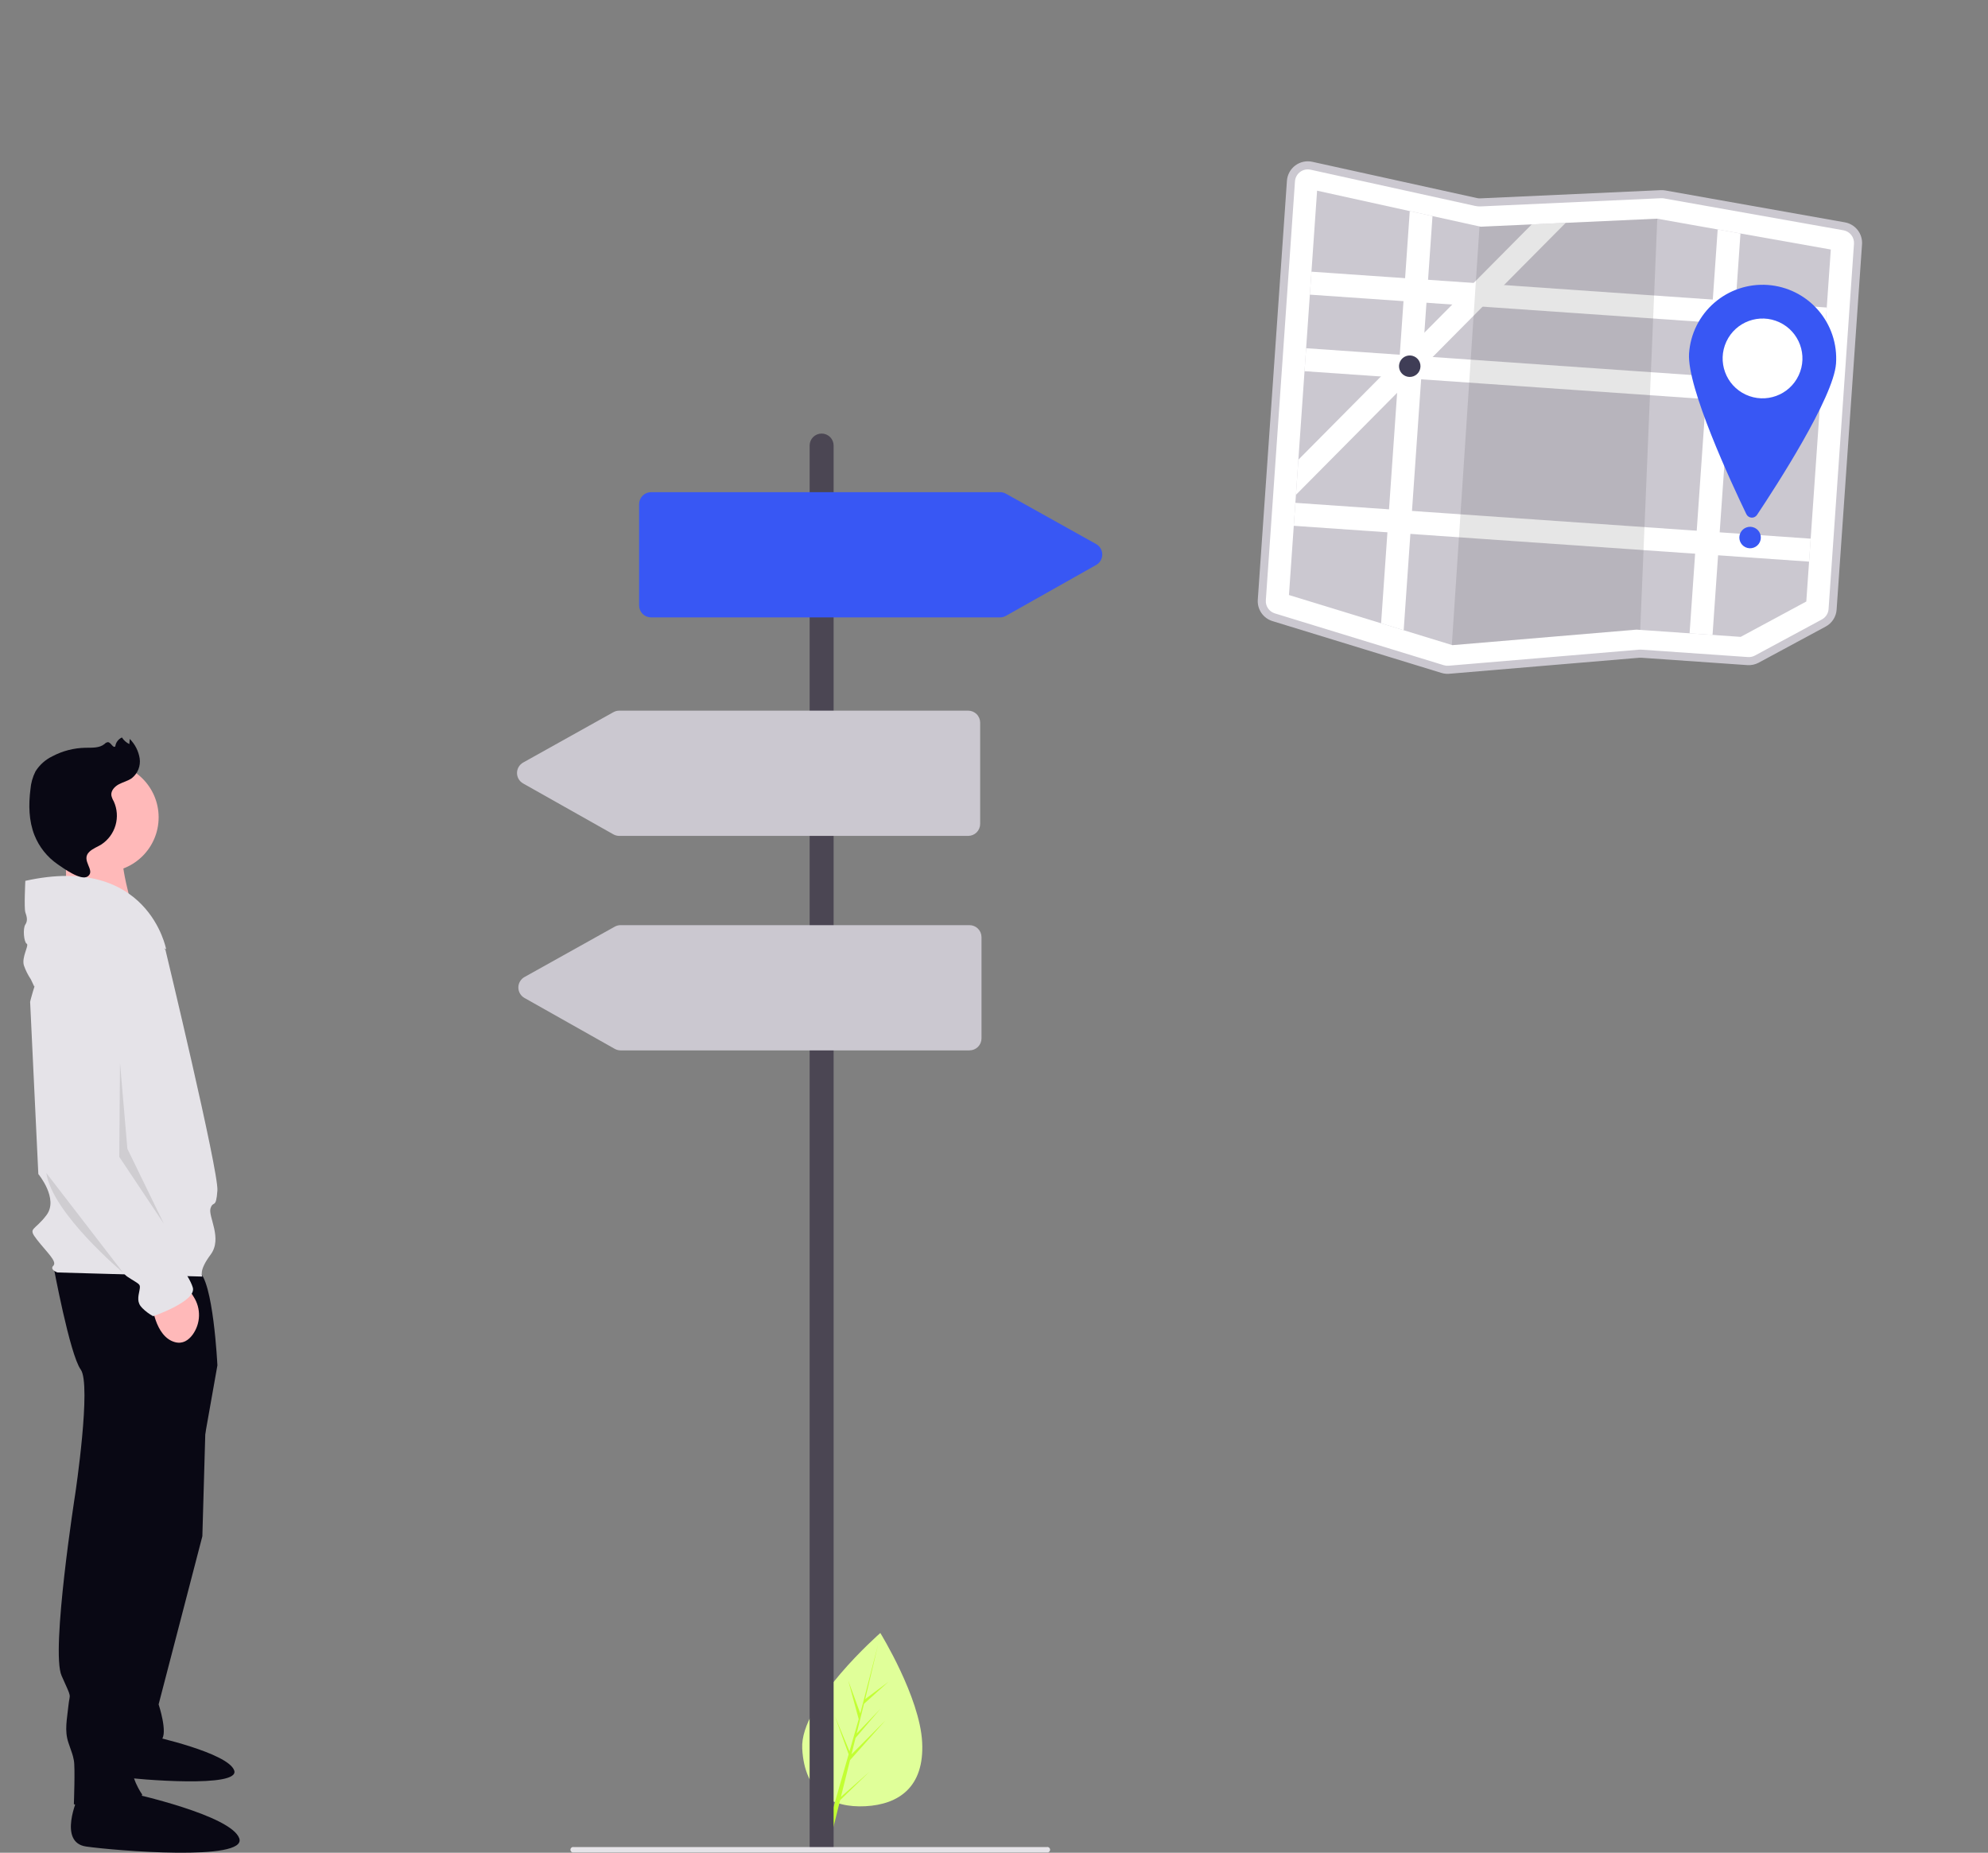 <svg width="631" height="588" viewBox="0 0 631 588" fill="none" xmlns="http://www.w3.org/2000/svg">
<rect x="0" y="0" width="631" height="588" fill="#808080" stroke="none"/>
<g clip-path="url(#clip0_3705_38257)">
<path d="M292.695 552.91C293.447 567.246 285.187 572.696 274.674 573.247C264.162 573.797 255.378 569.239 254.626 554.905C253.875 540.572 279.42 518.27 279.42 518.27C279.42 518.27 291.944 538.577 292.695 552.91Z" fill="#E0FF99"/>
<path d="M266.913 570.287L269.805 558.626L281.066 545.973L270.261 556.802L271.561 551.558L279.438 542.342L271.904 550.166L274.244 540.736L282.011 533.744L274.612 539.254L278.715 521.92L272.805 544.76L273.074 543.824L269.234 533.359L272.556 545.621L269.565 556.062L269.614 555.778L264.975 544.63L269.363 556.764L268.989 558.07L268.972 558.087L268.952 558.196L261.355 584.695L263.234 585.129L266.658 571.328L275.9 562.37L266.913 570.287Z" fill="#C2FF33"/>
<path d="M459.049 213.205C458.593 213.173 458.143 213.089 457.707 212.955L404.098 196.514C402.799 196.12 401.673 195.296 400.905 194.178C400.136 193.059 399.772 191.712 399.87 190.359L409.115 57.426C409.175 56.565 409.42 55.728 409.833 54.97C410.245 54.213 410.817 53.553 411.508 53.036C412.198 52.519 412.992 52.157 413.836 51.975C414.679 51.793 415.552 51.795 416.394 51.98L468.655 63.487C469.059 63.575 469.473 63.611 469.886 63.593L527.153 60.99C527.595 60.97 528.039 60.999 528.475 61.077L585.438 71.192C586.898 71.449 588.211 72.237 589.124 73.406C590.036 74.574 590.482 76.04 590.377 77.518L582.311 193.43C582.243 194.441 581.919 195.418 581.37 196.269C580.821 197.121 580.064 197.819 579.17 198.297L557.923 209.749C556.924 210.288 555.791 210.533 554.658 210.453L520.99 208.109C520.749 208.093 520.506 208.095 520.265 208.115L459.971 213.198C459.664 213.224 459.356 213.226 459.049 213.205Z" fill="white"/>
<path d="M552.433 74.099L545.198 72.815L526.027 69.413L525.994 69.406L496.959 70.727L486.183 71.218L486.179 71.216L469.997 71.95L469.602 71.864L454.678 68.579L447.464 66.993L418.051 60.517L409.122 188.844L438.362 197.813L445.533 200.01L460.815 204.698L460.991 204.754L519.42 199.827L552.5 202.127L573.328 190.901L581.104 79.192L552.433 74.099Z" fill="#CBC8D0"/>
<path d="M579.827 97.596L416.264 86.225L415.757 93.514L579.32 104.885L579.827 97.596Z" fill="white"/>
<path d="M578.137 121.888L414.574 110.517L414.067 117.806L577.63 129.177L578.137 121.888Z" fill="white"/>
<path d="M574.723 170.958L411.16 159.587L410.653 166.876L574.216 178.247L574.723 170.958Z" fill="white"/>
<path d="M552.434 74.102L543.57 201.505L536.282 200.999L545.2 72.817L552.434 74.102Z" fill="white"/>
<path d="M496.956 70.727L477.368 90.475L470.572 97.329L454.722 113.311L451.329 116.73L447.926 120.164L443.455 124.669L411.336 157.05L412.112 145.9L438.303 119.494L444.231 113.514L445.098 112.642L452.107 105.572L460.949 96.657L467.744 89.805L486.178 71.218L496.956 70.727Z" fill="white"/>
<path opacity="0.1" d="M520.612 199.908L519.426 199.825L460.997 204.753L460.82 204.695L469.603 71.867L469.998 71.954L486.182 71.219L496.958 70.728L525.995 69.406L526.03 69.414L520.612 199.908Z" fill="black"/>
<path d="M459.003 213.843C458.499 213.807 458 213.715 457.517 213.566L403.909 197.125C402.471 196.69 401.225 195.778 400.375 194.54C399.524 193.302 399.121 191.811 399.23 190.313L408.476 57.379C408.543 56.427 408.813 55.5 409.27 54.661C409.727 53.823 410.359 53.093 411.124 52.521C411.888 51.949 412.767 51.549 413.701 51.347C414.634 51.145 415.6 51.147 416.532 51.352L468.792 62.862C469.141 62.938 469.498 62.969 469.856 62.953L527.123 60.351C527.613 60.329 528.103 60.361 528.586 60.447L585.549 70.562C587.165 70.845 588.618 71.717 589.628 73.01C590.638 74.302 591.132 75.923 591.016 77.559L582.95 193.471C582.875 194.589 582.517 195.671 581.909 196.613C581.301 197.556 580.463 198.328 579.475 198.858L558.228 210.309C557.122 210.906 555.869 211.176 554.615 211.088L520.945 208.747C520.736 208.733 520.527 208.734 520.318 208.752L460.024 213.835C459.684 213.864 459.343 213.866 459.003 213.843ZM415.385 53.769C414.305 53.694 413.239 54.052 412.423 54.763C411.606 55.473 411.105 56.479 411.03 57.559L401.781 190.49C401.713 191.411 401.961 192.327 402.484 193.088C403.007 193.849 403.773 194.41 404.657 194.677L458.266 211.118C458.764 211.271 459.287 211.327 459.806 211.284L520.101 206.2C520.44 206.172 520.781 206.17 521.12 206.193L554.79 208.533C555.561 208.588 556.333 208.423 557.014 208.056L578.26 196.605C578.868 196.279 579.383 195.805 579.757 195.225C580.131 194.646 580.351 193.981 580.397 193.293L588.463 77.382C588.533 76.377 588.229 75.381 587.609 74.587C586.988 73.793 586.096 73.257 585.103 73.083L528.136 62.965C527.839 62.914 527.538 62.894 527.237 62.907L469.971 65.511C469.391 65.536 468.809 65.486 468.241 65.362L415.98 53.855C415.784 53.812 415.585 53.783 415.384 53.769L415.385 53.769Z" fill="#CBC8D0"/>
<path d="M454.681 68.579L445.536 200.01L438.366 197.812L447.467 66.994L454.681 68.579Z" fill="white"/>
<path d="M446.019 119.313C447.725 120.108 449.754 119.37 450.55 117.664C451.345 115.957 450.607 113.929 448.901 113.133C447.194 112.337 445.165 113.076 444.37 114.782C443.574 116.489 444.312 118.517 446.019 119.313Z" fill="#3F3D56"/>
<path d="M554.046 173.69C555.752 174.485 557.781 173.747 558.577 172.04C559.373 170.334 558.634 168.306 556.928 167.51C555.221 166.714 553.193 167.453 552.397 169.159C551.601 170.866 552.339 172.894 554.046 173.69Z" fill="#3857F4"/>
<path d="M582.763 115.378C582.014 126.138 563.69 154.408 557.68 163.424C557.49 163.709 557.227 163.939 556.919 164.091C556.611 164.242 556.268 164.309 555.926 164.285C555.584 164.262 555.254 164.148 554.97 163.955C554.685 163.763 554.457 163.499 554.308 163.19C549.602 153.431 535.369 122.896 536.117 112.135C536.548 105.95 539.418 100.189 544.096 96.12C548.774 92.05 554.877 90.006 561.063 90.436C567.249 90.866 573.01 93.735 577.079 98.413C581.149 103.09 583.194 109.193 582.763 115.378Z" fill="#3857F4"/>
<path d="M554.087 125.234C560.426 128.189 567.96 125.447 570.916 119.108C573.872 112.77 571.13 105.237 564.791 102.281C558.453 99.326 550.918 102.068 547.962 108.406C545.006 114.744 547.749 122.278 554.087 125.234Z" fill="white"/>
<path d="M264.592 587.479H256.98V141.404C256.98 140.395 257.381 139.427 258.095 138.713C258.809 138 259.777 137.599 260.786 137.599C261.796 137.599 262.764 138 263.478 138.713C264.191 139.427 264.592 140.395 264.592 141.404V587.479Z" fill="#4B4653"/>
<path d="M332.243 587.899H182.121C181.994 587.928 181.862 587.928 181.734 587.899C181.607 587.87 181.488 587.813 181.386 587.732C181.284 587.651 181.201 587.548 181.145 587.43C181.088 587.312 181.059 587.184 181.059 587.053C181.059 586.923 181.088 586.794 181.145 586.676C181.201 586.559 181.284 586.456 181.386 586.374C181.488 586.293 181.607 586.236 181.734 586.207C181.862 586.178 181.994 586.178 182.121 586.208H332.243C332.37 586.178 332.502 586.178 332.629 586.207C332.756 586.236 332.875 586.293 332.978 586.374C333.08 586.456 333.162 586.559 333.219 586.676C333.275 586.794 333.305 586.923 333.305 587.053C333.305 587.184 333.275 587.312 333.219 587.43C333.162 587.548 333.08 587.651 332.978 587.732C332.875 587.813 332.756 587.87 332.629 587.899C332.502 587.928 332.37 587.928 332.243 587.899Z" fill="#E5E3E8"/>
<path d="M317.409 195.947H206.661C205.652 195.946 204.685 195.544 203.971 194.831C203.258 194.118 202.857 193.151 202.855 192.142V160.007C202.857 158.998 203.258 158.031 203.971 157.318C204.685 156.604 205.652 156.203 206.661 156.202H317.418C318.067 156.202 318.706 156.369 319.273 156.685L347.913 172.666C348.504 172.995 348.996 173.476 349.339 174.059C349.682 174.641 349.863 175.304 349.865 175.98C349.866 176.656 349.688 177.321 349.347 177.905C349.007 178.489 348.517 178.972 347.928 179.304L319.28 195.456C318.709 195.778 318.065 195.947 317.409 195.947Z" fill="#3857F4"/>
<path d="M307.302 265.289H196.555C195.901 265.288 195.257 265.119 194.687 264.798L166.038 248.646C165.449 248.314 164.959 247.831 164.619 247.247C164.279 246.663 164.1 245.999 164.102 245.323C164.103 244.647 164.285 243.983 164.628 243.401C164.971 242.818 165.463 242.337 166.053 242.008L194.694 226.027C195.261 225.711 195.899 225.544 196.548 225.544H307.305C308.314 225.545 309.282 225.946 309.995 226.66C310.708 227.373 311.11 228.34 311.111 229.349V261.483C311.11 262.492 310.708 263.459 309.995 264.172C309.282 264.886 308.314 265.287 307.305 265.288L307.302 265.289Z" fill="#CBC8D0"/>
<path d="M307.726 333.363H196.979C196.325 333.363 195.681 333.194 195.111 332.873L166.462 316.72C165.873 316.388 165.383 315.905 165.043 315.321C164.702 314.737 164.524 314.073 164.525 313.397C164.527 312.721 164.709 312.057 165.052 311.475C165.395 310.892 165.887 310.412 166.477 310.082L195.118 294.101C195.685 293.785 196.323 293.619 196.972 293.618H307.729C308.738 293.619 309.705 294.021 310.419 294.734C311.132 295.447 311.534 296.414 311.535 297.423V329.557C311.534 330.566 311.132 331.533 310.419 332.247C309.705 332.96 308.738 333.361 307.729 333.362L307.726 333.363Z" fill="#CBC8D0"/>
<path d="M65.531 442.017L64.229 487.566L50.345 540.925C50.345 540.925 53.382 550.034 51.213 552.204C49.044 554.374 39.065 558.278 39.065 558.278L47.307 444.62L65.531 442.017Z" fill="#090814"/>
<path d="M35.389 551.981C35.389 551.981 30.438 562.872 37.369 563.863C44.3 564.853 76.317 567.491 74.337 561.883C72.357 556.275 48.262 550.992 48.262 550.992L35.389 551.981Z" fill="#090814"/>
<path d="M16.939 401.673C16.939 401.673 22.146 429.87 25.617 434.644C29.088 439.418 23.881 474.12 23.881 474.12C23.881 474.12 16.072 524.008 19.543 531.816C23.014 539.624 22.146 537.022 21.712 541.36C21.278 545.698 20.41 549.169 21.712 553.073C23.014 556.976 23.014 556.543 23.448 558.713C23.881 560.882 23.448 572.595 23.448 572.595C23.448 572.595 42.104 579.102 45.142 569.558C45.142 569.558 40.803 563.485 42.104 558.713C43.462 553.911 44.191 548.953 44.274 543.963V534.851L64.232 460.233L69.005 433.335C69.005 433.335 67.703 406.006 62.931 403.403C58.158 400.8 16.939 401.673 16.939 401.673Z" fill="#090814"/>
<path d="M24.748 570.423C24.748 570.423 18.24 584.738 27.351 586.041C36.463 587.343 78.549 590.813 75.946 583.438C73.342 576.063 41.671 569.122 41.671 569.122L24.748 570.423Z" fill="#090814"/>
<path d="M32.997 276.755C42.581 276.755 50.351 268.986 50.351 259.402C50.351 249.819 42.581 242.05 32.997 242.05C23.412 242.05 15.643 249.819 15.643 259.402C15.643 268.986 23.412 276.755 32.997 276.755Z" fill="#FFB9B9"/>
<path d="M20.801 267.07L21.124 289.23L42.401 289.301C42.401 289.301 37.001 271.954 39.42 268.326C41.838 264.699 20.801 267.07 20.801 267.07Z" fill="#FFB9B9"/>
<path d="M52.516 301.463C52.516 301.463 37.331 281.941 25.615 290.183C13.9 298.425 9.562 317.948 9.562 317.948L12.166 372.61C12.166 372.61 18.674 380.419 14.769 385.625C10.864 390.831 8.695 389.53 11.732 393.434C14.769 397.339 18.24 400.375 16.938 401.677C15.637 402.978 18.24 403.846 18.24 403.846L64.231 405.148C64.231 405.148 62.929 403.412 66.834 398.206C70.739 393 65.967 386.059 66.834 383.456C67.702 380.853 68.57 383.89 69.004 377.816C69.438 371.743 52.516 301.463 52.516 301.463Z" fill="#E5E3E8"/>
<path d="M48.176 413.385C48.176 413.385 49.044 424.23 55.552 425.965C57.992 426.616 59.823 425.375 61.157 423.571C62.404 421.841 63.102 419.778 63.163 417.647C63.224 415.516 62.644 413.416 61.498 411.618L59.891 409.047L48.176 413.385Z" fill="#FFB9B9"/>
<path d="M8.041 279.555C8.041 279.555 7.607 288.232 8.041 289.532C8.475 290.833 8.909 292.135 8.041 293.437C7.174 294.738 7.607 299.076 8.475 299.51C9.343 299.944 6.74 303.849 7.607 306.452C8.14 307.985 8.87 309.443 9.777 310.79C10.211 311.657 10.91 313.212 10.91 313.212C10.91 313.212 23.661 286.062 34.074 292.569C44.487 299.076 52.73 301.246 52.73 301.246C52.73 301.246 47.09 270.879 8.041 279.555Z" fill="#E5E3E8"/>
<path d="M26.918 299.724C26.918 299.724 13.034 301.026 13.901 319.246C14.769 337.466 12.6 366.099 12.6 366.099C12.6 366.099 36.462 402.541 40.368 405.144C44.273 407.747 44.706 407.313 44.273 409.482C43.839 411.651 43.405 413.387 45.14 415.122C46.165 416.153 47.334 417.03 48.611 417.725C48.611 417.725 62.495 412.953 61.193 408.615C59.891 404.278 53.817 397.336 53.817 397.336C53.817 397.336 43.404 380.417 42.971 377.814C42.538 375.211 42.537 375.645 41.236 374.344C39.934 373.042 36.463 367.836 36.463 365.234V356.99L40.1 312.943C40.265 311.149 40.049 309.34 39.465 307.636C38.882 305.932 37.944 304.37 36.714 303.054C35.477 301.742 33.937 300.752 32.23 300.172C30.522 299.591 28.698 299.438 26.918 299.724Z" fill="#E5E3E8"/>
<path opacity="0.1" d="M14.711 372.297L39.066 403.899C39.066 403.899 16.64 385.155 14.711 372.297Z" fill="black"/>
<path opacity="0.1" d="M38.088 337.309L37.857 367.154L52.003 388.373L40.429 364.585L38.088 337.309Z" fill="black"/>
<path d="M28.427 270.273C29.502 269.29 30.915 268.779 32.158 268.019C34.344 266.587 35.945 264.42 36.67 261.909C37.395 259.399 37.196 256.712 36.11 254.336C35.755 253.752 35.498 253.113 35.349 252.446C35.15 250.937 36.4 249.608 37.752 248.897C39.104 248.186 40.639 247.842 41.871 246.948C42.79 246.21 43.501 245.244 43.933 244.147C44.365 243.05 44.504 241.86 44.335 240.693C43.962 238.354 42.859 236.193 41.184 234.518L41.054 236.146C40.09 235.682 39.275 234.956 38.703 234.052C38.139 234.303 37.649 234.695 37.28 235.19C36.911 235.684 36.675 236.265 36.595 236.877C35.891 237.584 35.248 235.6 34.252 235.541C33.835 235.595 33.452 235.802 33.178 236.121C31.55 237.465 29.207 237.284 27.097 237.32C23.443 237.388 19.856 238.314 16.626 240.025C14.424 241.082 12.566 242.741 11.267 244.81C10.362 246.595 9.816 248.541 9.659 250.536C9.049 255.407 9.129 260.486 10.932 265.053C12.415 268.788 14.972 271.999 18.278 274.283C20.005 275.466 25.707 279.668 27.843 278.144C30.525 276.232 25.397 273.036 28.427 270.273Z" fill="#090814"/>
</g>
<defs>
<clipPath id="clip0_3705_38257">
<rect width="631" height="588" fill="white"/>
</clipPath>
</defs>
</svg>
